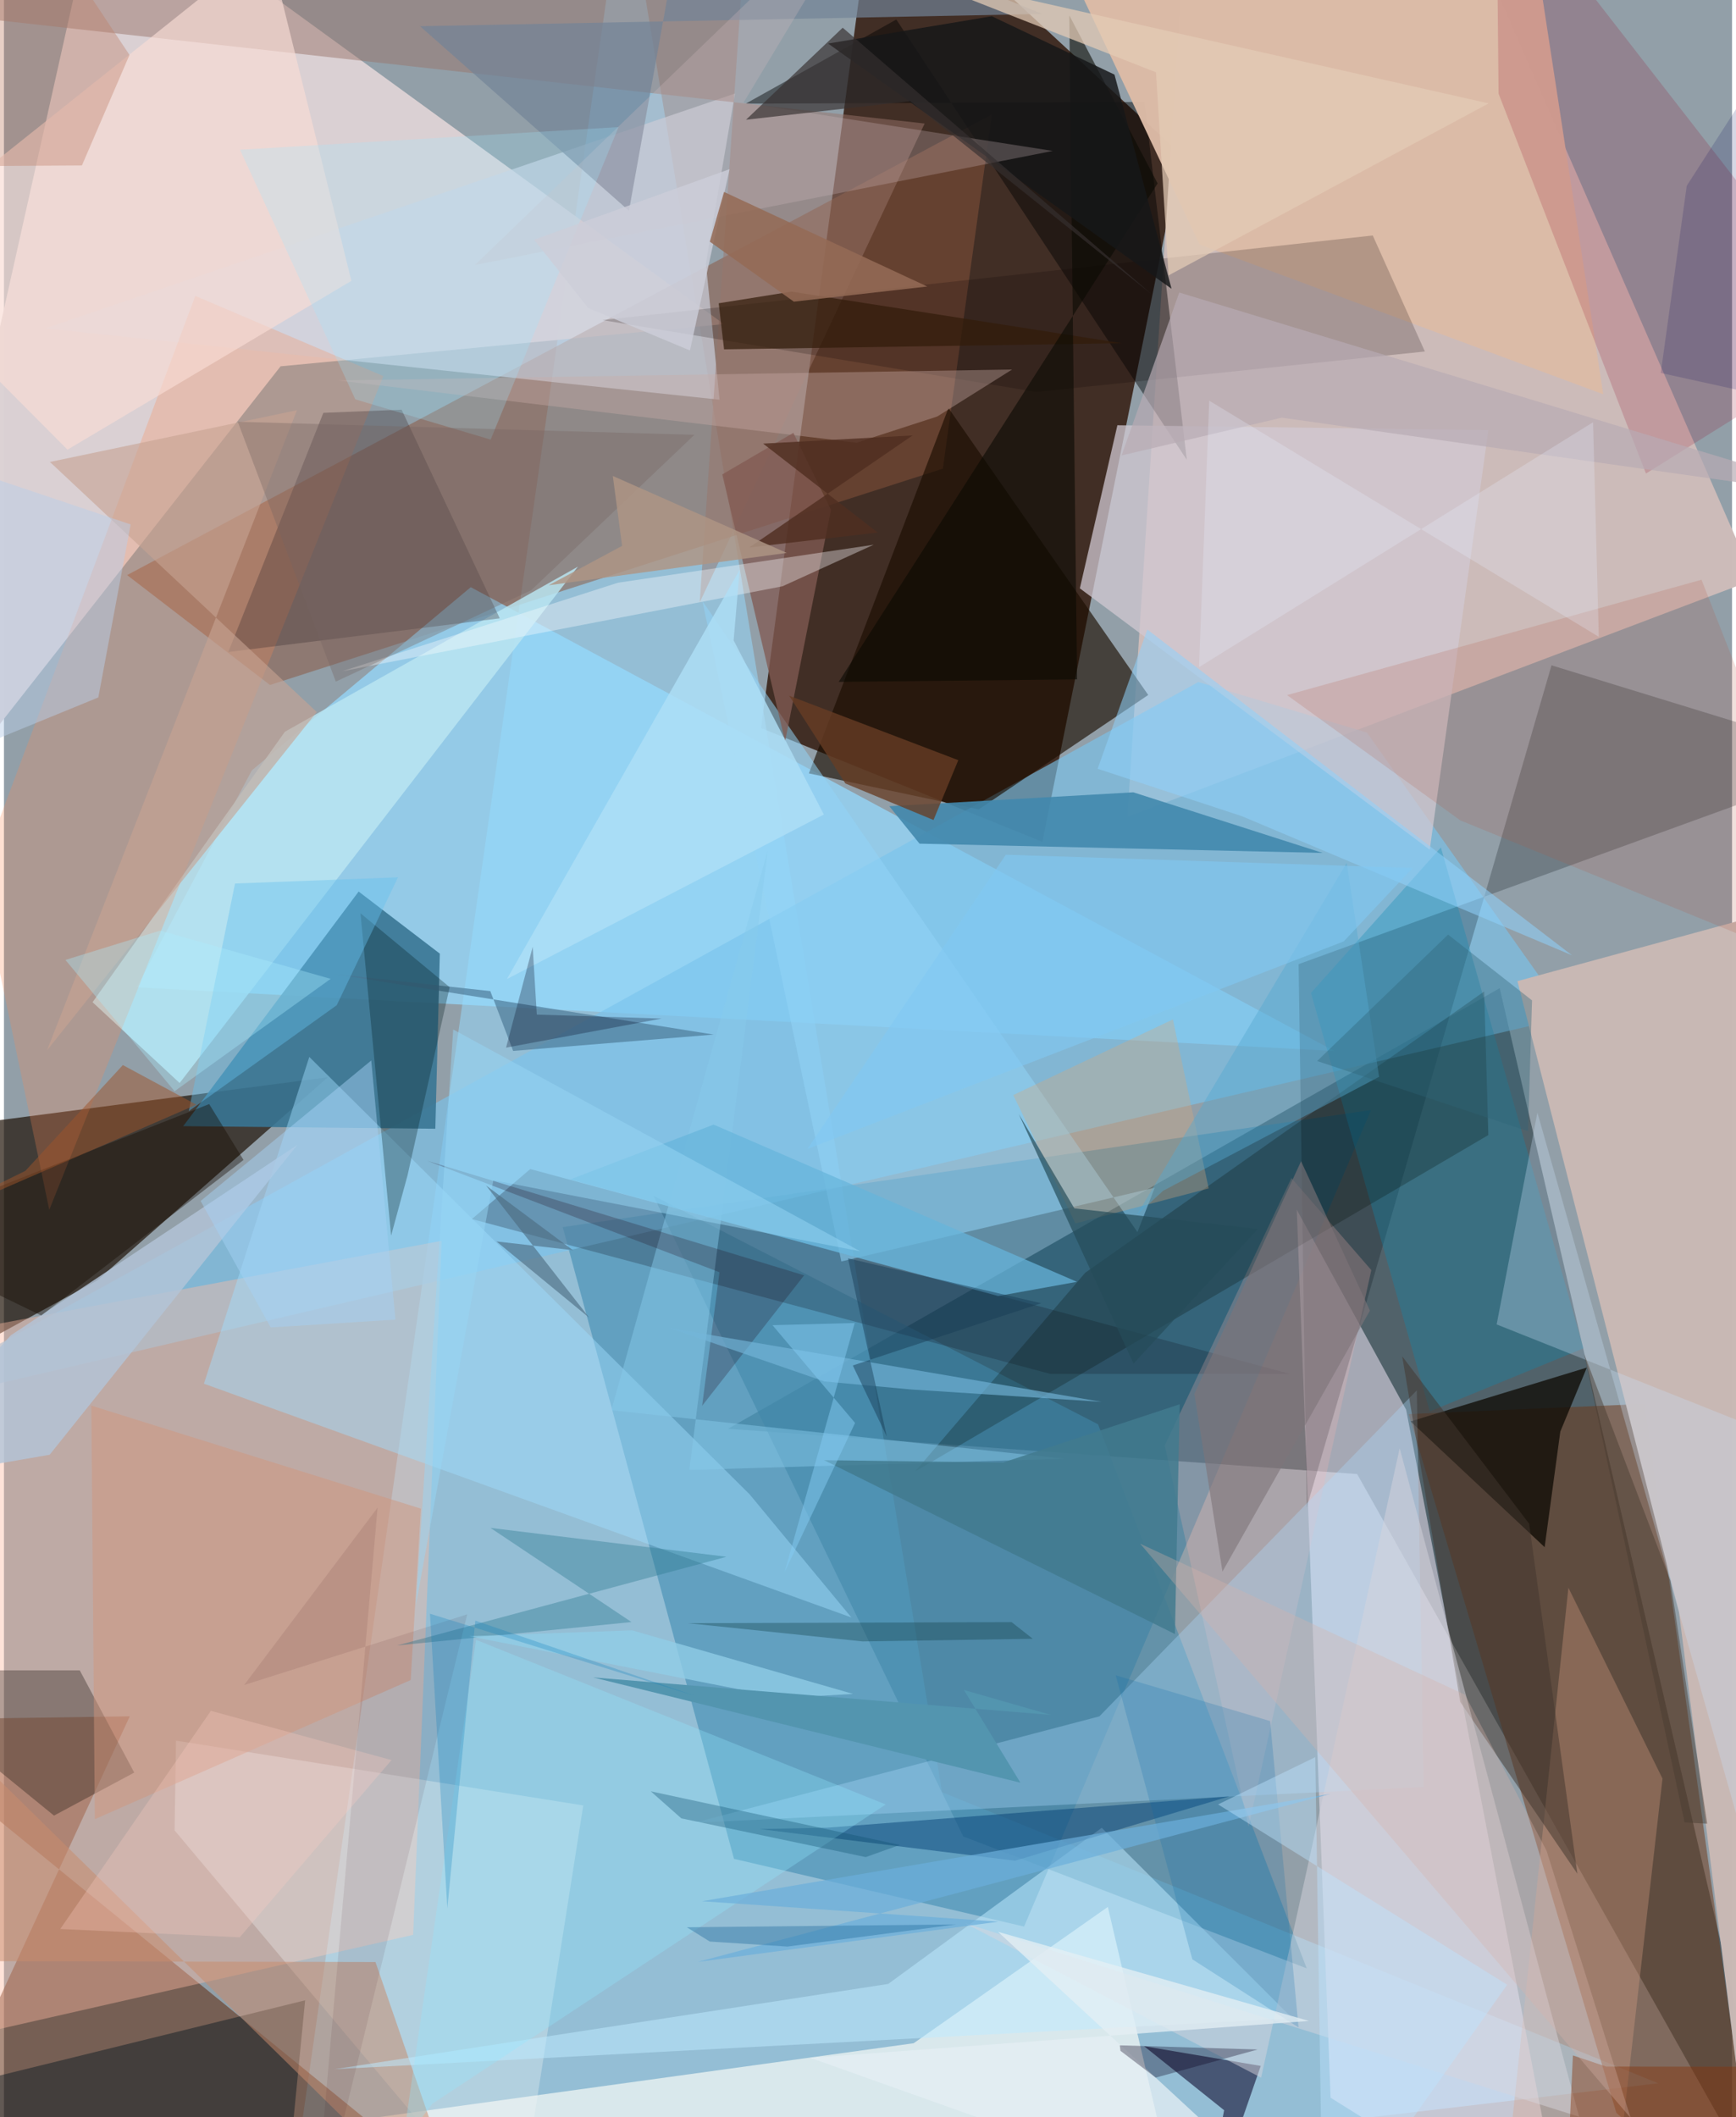 <svg xmlns="http://www.w3.org/2000/svg" width="228" height="278" viewBox="0 0 836 1024"><path fill="#929fa8" d="M0 0h836v1024H0z"/><path fill="#382217" fill-opacity=".898" d="M366.25 352.138L421.837-62 569.3 74.576l-66.947 332.566z"/><path fill="#1e343b" fill-opacity=".565" d="M654.63 712.951l-304.303-21.91 373.268-213.106L864.495 1086z"/><path fill="#97dcfe" fill-opacity=".525" d="M135.711 1086l664.632-78.379L453.83 866.814 300.254-62z"/><path fill="#dbd1d3" fill-opacity=".984" d="M47.312-62l300.984 218.754-214.472 20.414L-62 426.662z"/><path fill="#ccbbb9" fill-opacity=".988" d="M543.486 395.125L569.565-6.263 703.811-46.33l142.814 326.66z"/><path fill="#1e1207" fill-opacity=".698" d="M-17.45 543.782L-62 677.794l107.002-58.422 111.691-98.36z"/><path fill="#8a543d" fill-opacity=".502" d="M59.59 278.148L477.934 55.365l-23.727 171.31-325.515 104.623z"/><path fill="#95dafd" fill-opacity=".733" d="M643.576 508.322L225.823 283.999l-105.911 88.606L64.265 477.54z"/><path fill="#006998" fill-opacity=".341" d="M493.51 931.799l167.824-394.914-391.03 56.62 82.868 305.558z"/><path fill="#faefff" fill-opacity=".498" d="M625.424 585.087l52.912 96.746L756.082 1086l-114.297-71.415z"/><path fill="#5a2204" fill-opacity=".51" d="M-62 831.929l122.85-1.798-111.831 242.043 284.362.35z"/><path fill="#7ac4ec" fill-opacity=".635" d="M-62 683.02l639.816-353.147 81.54 24.45 97.332 137.56z"/><path fill="#ffbaa2" fill-opacity=".408" d="M-62 994.966V651.371l273.74-51.232-13.783 335.688z"/><path fill="#387594" fill-opacity=".894" d="M171.587 431.207L86.718 544.694l121.972 1.24 2.177-84.689z"/><path fill="#6f3615" fill-opacity=".502" d="M679.564 683.944l100.465 337.955L850.327 1086l-56.606-406.987z"/><path fill="#c8b8b4" fill-opacity=".988" d="M898 429.395L849.017 1086 810.31 779.502 732.182 474.54z"/><path fill="#f8faf6" fill-opacity=".69" d="M534.03 922.309l-93.932 65.927-313.604 43.316L572.244 1086z"/><path fill="#000912" fill-opacity=".235" d="M748.666 321.793L630.236 729.13l-3.924-262.8L898 367.65z"/><path fill="#1b0d01" fill-opacity=".643" d="M456.916 197.352l96.647 138.783-81.98 55.34-82.188-17.418z"/><path fill="#cdd4e1" fill-opacity=".667" d="M339.584 127.446l14.055-82.197L20.061 158.814l326.123 34.51z"/><path fill="#bae5f2" fill-opacity=".827" d="M42.863 484.736l42.127 39.078L277.675 274.06l-141.773 79.86z"/><path fill="#fc8a52" fill-opacity=".259" d="M92.567 143.132l90.969 38.766L21.922 585.152-11.974 422.35z"/><path fill="#a1ddff" fill-opacity=".451" d="M147.72 511.197l213.044 211.589 49.187 59.526-313.21-113.07z"/><path fill="#4187aa" fill-opacity=".561" d="M630.244 952.033L464.071 888.21 314.194 578.317l215.098 110.558z"/><path fill-opacity=".443" d="M431.69 9.44l-72.87 40.705 192.916-.829L572.22 222.37z"/><path fill="#d1c9d3" fill-opacity=".741" d="M538.643 205.68l179.49 2.338-28.382 202.935-169.269-126.391z"/><path fill="#0f0b05" fill-opacity=".765" d="M745.338 748.305l-64.852-60.817 85.273-26.045-12.84 30.97z"/><path fill="#dcbba7" fill-opacity=".965" d="M498.282-51.36l80.181 169.633 195.218 72.403L734.954-62z"/><path fill="#99756b" fill-opacity=".49" d="M445.402 59.749l-108.817 231.63L360.693-62-59.866 3.445z"/><path fill="#0c0000" fill-opacity=".196" d="M289.58 154.83l209.81 34.747 188.007-19.571-25.214-56.12z"/><path fill="#0e062a" fill-opacity=".565" d="M590.282 1020.64l-38.702-30.962 56.417 9.537L577.912 1086z"/><path fill="#f3f6f7" fill-opacity=".318" d="M280.256 873.224L83.244 841.873l-.701 43.412 164.88 196.374z"/><path fill="#00141e" fill-opacity=".431" d="M-23.612 1009.156l-5.89 76.844h163.639L145.7 967.481z"/><path fill="#151b2a" fill-opacity=".263" d="M622.065 664.499l-115.851.026L226.37 589.61l28.236-24.184z"/><path fill="#91d4f8" fill-opacity=".529" d="M405.098 610.114L337.902 290.75l210.445 305.18 8.377-21.493z"/><path fill="#f8b5b3" fill-opacity=".239" d="M661.487 614.295l-38.656-44.513-61.292 129.359 40.573 184.375z"/><path fill="#960926" fill-opacity=".184" d="M898 164.358l-103.64 64.665-71.306-183.746L722.01-62z"/><path fill="#4288ac" fill-opacity=".898" d="M442.933 408.05l194.996 4.487-91.568-29.319-118.062 6.718z"/><path fill="#acdcff" fill-opacity=".337" d="M686.819 864.329L333.92 881.634l196.01-51.49L683.49 672.47z"/><path fill="#dca387" fill-opacity=".329" d="M723.329 1086H776.6l25.763-225.755-45.532-92.321z"/><path fill="#382b2d" fill-opacity=".314" d="M192.37 198.14l-37.854 1.537-45.992 115.68 131.34-16.284z"/><path fill="#0a8ab4" fill-opacity=".318" d="M689.758 682.638l-57.443-202.373 62.825-70.378 68.986 242.246z"/><path fill="#c98c6e" fill-opacity=".525" d="M179.734 948.96L226.957 1086-45.99 818.073-60.74 948.44z"/><path fill="#000900" fill-opacity=".235" d="M718.1 548.993L440.742 711.74l82.348-96.174 192.996-136.027z"/><path fill="#bdeaff" fill-opacity=".522" d="M427.78 959.553l-267.878 41.236 463.434-24.59-92.247-92.153z"/><path fill="#1b1610" fill-opacity=".333" d="M36.68 807.902l-98.68-.057 86.202 70.298 38.818-20.81z"/><path fill="#f8dcd5" fill-opacity=".659" d="M168.088 135.835L30.742 217.49-62 124.298 127.738-27.09z"/><path fill="#728397" fill-opacity=".694" d="M502.327 6.746l-301.033 5.933 101.064 89.276L331.887-62z"/><path fill="#497491" fill-opacity=".639" d="M159.522 471.055l183.795 29.333-96.992 7.898-11.038-28.922z"/><path fill="#c8ada7" fill-opacity=".384" d="M412.472 214.1l-250.87-30.102 326.103-5.27-36.223 22.73z"/><path fill="#d2957d" fill-opacity=".478" d="M201.695 729.67l-4.918 82.897-152.81 67.308-1.693-200.02z"/><path fill="#cae0f5" fill-opacity=".314" d="M722.122 640.58l153.825 61.218-35.19 185.233-98.919-348.9z"/><path fill="#321c0b" fill-opacity=".722" d="M380.975 141.047l-35.202 5.638 2.602 22.283L540.865 166z"/><path fill="#023b71" fill-opacity=".459" d="M489.165 899.96l103.673-31.142-194.28 15.15-32.971.68z"/><path fill="#815a53" fill-opacity=".765" d="M400.079 246.604l-18.188-37.256-34.387 20.106 30.393 129.163z"/><path fill="#0a0903" fill-opacity=".58" d="M515.368 7.408l3.777 321.179-115.331 1.218L558.11 88.71z"/><path fill="#b6583e" fill-opacity=".18" d="M898 475.867L821.219 280.4l-200.511 55.79 83.838 60.605z"/><path fill="#8fd2fb" fill-opacity=".545" d="M598.765 394.718l-69.678-22.886 24.044-67.345L758.55 462.028z"/><path fill="#317d92" fill-opacity=".404" d="M303.596 784.526l-68.25-45.536 114.208 13.96-159.366 42.899z"/><path fill="#011d20" fill-opacity=".302" d="M187.294 597.633L172.473 441.71l43.14 35.746-20.374 91.026z"/><path fill="#b3c4d8" fill-opacity=".816" d="M141.944 553.737L22.113 703.608-62 718.145l65.252-72.242z"/><path fill="#fcfdfe" fill-opacity=".361" d="M376.645 283.563l-213.036 41.091 133.443-42.816 123.711-18.375z"/><path fill="#41362d" fill-opacity=".51" d="M737.847 736.969l-61.416-80.979 28.095 167.183 56.65 83.088z"/><path fill="#d7a87c" fill-opacity=".329" d="M518.345 591.733L488.27 529.64l77.227-36.583 17.314 81.75z"/><path fill="#d6d4dd" fill-opacity=".49" d="M464.733 930.11l143.443 74.785 67.033-304.409 86.81 323.314z"/><path fill="#91e9ff" fill-opacity=".306" d="M426.576 872.759l-198.193-79.635-35.488 243.463 14.35-19.104z"/><path fill="#87caec" fill-opacity=".459" d="M369.52 411.23l-37.95 299.735 181.227-5.442-218.973-23.433z"/><path fill="#161718" fill-opacity=".835" d="M537.248 36.088L477.914 7.856l-79.212 13.2 166.142 118.62z"/><path fill="#e3cbb6" fill-opacity=".733" d="M557.33 34.975L429.98-14.987l288.28 64.993-154.848 83.188z"/><path fill="#160c00" fill-opacity=".4" d="M18.04 636.273L-62 597.413 99.286 534l16.618 27.023z"/><path fill="#d1babf" fill-opacity=".275" d="M507.383 72.999L357.76 49.666 425.01-62 227.85 128.171z"/><path fill="#b8aab4" fill-opacity=".686" d="M618.167 202L898 241.66 568.577 141.48l-27.9 78.811z"/><path fill="#427a8e" fill-opacity=".843" d="M566.49 790.323l-169.747-84.084 86.59 1.137 85.46-28.178z"/><path fill="#67b5db" fill-opacity=".725" d="M519.064 619.967l-175.758-76.033-69.363 26.517 206.993 56.385z"/><path fill="#c6a292" fill-opacity=".604" d="M22.242 223.435l129.086 120.958L20.823 508.047l120.934-309.663z"/><path fill="#0967aa" fill-opacity=".204" d="M612.544 832.423l-74.704-22.14 37.068 137.367 51.37 32.936z"/><path fill="#bf7b63" fill-opacity=".365" d="M-62 80.653L1.837-62l58.89 88.568-23.011 53.459z"/><path fill="#65bfed" fill-opacity=".412" d="M160.991 486.183l29.634-61.858-78.849 3.001-22.379 110.117z"/><path fill="#aedef6" fill-opacity=".808" d="M243.31 473.54l112.599-197.905-2.911 34.1 43.65 84.219z"/><path fill="#673d25" fill-opacity=".776" d="M407.06 378.939l-27.202-42.45 81.822 31.18-11.986 28.943z"/><path fill="#a1e8ff" fill-opacity=".247" d="M114.174 72.424l55.799 120.724 65.486 19.475 61.849-151.15z"/><path fill="#1e0516" fill-opacity=".235" d="M387.097 616.834l-182.27-55.376 141.323 53.877-8.393 64.609z"/><path fill="#74b6da" fill-opacity=".639" d="M396.904 668.155l42.069 3.895 92.024 5.976-209.009-35.725z"/><path fill="#473a30" fill-opacity=".467" d="M764.497 654.913l41.72 109.657 17.751 117.475-10.914-.576z"/><path fill="#85340a" fill-opacity=".435" d="M754.786 1086L898 999.64l-122.87-.116-16.12-5.387z"/><path fill="#56aad1" fill-opacity=".427" d="M548.074 587.606l101.51-170.26 15.671 103.48-104.486 55.102z"/><path fill="#0e3a3f" fill-opacity=".333" d="M415.303 793.894l-84.397-8.818 156.567-.513 10.243 8.063z"/><path fill="#d7b3aa" fill-opacity=".325" d="M549.669 746.628l237.303 277.774-40.706-129.268-39.462-75.447z"/><path fill="#b9cee8" fill-opacity=".486" d="M61.296 253.654l-92.2-31.023L-62 381.411 45.653 337.33z"/><path fill="#98d7f4" fill-opacity=".49" d="M199.303 776.17l37.44-205.358 177.474 34.383-196.882-107.278z"/><path fill="#4c6a7f" fill-opacity=".612" d="M283.197 637.41l-44.933-36.966 36.95 4.222-41.98-31.282z"/><path fill="#0c506e" fill-opacity=".333" d="M312.902 866.397l120.504 25.92-16.5 5.895-89.213-18.735z"/><path fill="#363030" fill-opacity=".659" d="M438.359 48.937l116.826 93.359-149.43-128.892-46.765 44.51z"/><path fill="#6bafdb" fill-opacity=".694" d="M335.583 948.918l306.176-81.295-304.07 51.936 143.557 9.876z"/><path fill="#e4eff4" fill-opacity=".753" d="M644.894 1086l-254.773-90.699 241.198-17.843-150.447-43.125z"/><path fill="#bce3ff" fill-opacity=".435" d="M727.218 959.958l-139.855-87.226 47.022-22.877L638.078 1086z"/><path fill="#00041f" fill-opacity=".275" d="M242.912 506.704l12.877-48.77 1.981 32.797 60.376 1.917z"/><path fill="#9e542a" fill-opacity=".502" d="M-62 601.777l155.074-67.474-35.558-19.165-47.15 51.166z"/><path fill="#310017" fill-opacity=".086" d="M149.377 1086l74.744-305.202-107.93 34.184 64.56-85.787z"/><path fill="#e9f2fe" fill-opacity=".255" d="M768.764 204.213l2.776 103.797-188.464-114.215-4.932 128.887z"/><path fill="#a5d0f5" fill-opacity=".475" d="M95.148 580.873l82.54-67.966 11.705 125.342-60.365 3.783z"/><path fill="#7e747a" fill-opacity=".604" d="M575.883 674.16l13.59 85.97 71.352-126.231-33.32-72.27z"/><path fill="#0c021e" fill-opacity=".322" d="M606.503 991.27l-66.692-2.015.327 2.656 17.036 12.964z"/><path fill="#90cde7" fill-opacity=".78" d="M376.893 821.266l-151.8-29.888 78.753-2.854L410.77 819.29z"/><path fill="#80c9f3" fill-opacity=".584" d="M681.509 419.805l-196.844-6.404-95.956 142.309 259.444-100.395z"/><path fill="#746560" fill-opacity=".353" d="M160.541 329.666l94.513-44.181 78.953-75.164-220.905-6.336z"/><path fill="#feccc2" fill-opacity=".294" d="M187.478 851.29l-73.419 85.72-86.832-4.017 72.876-105.52z"/><path fill="#86cdf4" fill-opacity=".475" d="M411.578 639.881l-33.976 120.635 34.145-72.288-39.955-47.289z"/><path fill="#306578" fill-opacity=".373" d="M698.625 452.034l40.62 31.82-1.949 63.265-102-33.933z"/><path fill="#ccced9" fill-opacity=".812" d="M256.442 115.958l26.256 33.034 49.173 20.52 19.161-87.701z"/><path fill="#246d9f" fill-opacity=".404" d="M460.612 930.78l-130.242 1.377 11.08 6.9 37.552 2.431z"/><path fill="#aef" fill-opacity=".341" d="M75.564 450.112L29.73 464.28l52.809 63.497 75.51-54.349z"/><path fill="#502e21" fill-opacity=".808" d="M360.599 264.789l62.083-7.222-55.424-43.009 72.31-3.954z"/><path fill="#193c56" fill-opacity=".471" d="M410.652 660.437l16.442 34.369-18.783-86.194 93.458 21.707z"/><path fill="#ae9584" fill-opacity=".831" d="M378.68 267.419l-84.137-37.223 4.502 33.826-35.493 19.047z"/><path fill="#5395af" d="M491.733 862.23l-27.325-44.843 42.043 12.055-221.419-18.13z"/><path fill="#007dbc" fill-opacity=".247" d="M206.093 780.504l128.13 39.722-106.19-36.38-13.541 139.153z"/><path fill="#020558" fill-opacity=".157" d="M801.52 180.391l96.48 21.24V-40.7L814.084 89.868z"/><path fill="#254c5a" fill-opacity=".686" d="M517.835 584.459l-26.882-45.6 55.51 120.656 60.207-65.107z"/><path fill="#946b56" fill-opacity=".863" d="M446.653 138.574l-64.521 7.331-40.65-29.014 6.87-24.058z"/></svg>